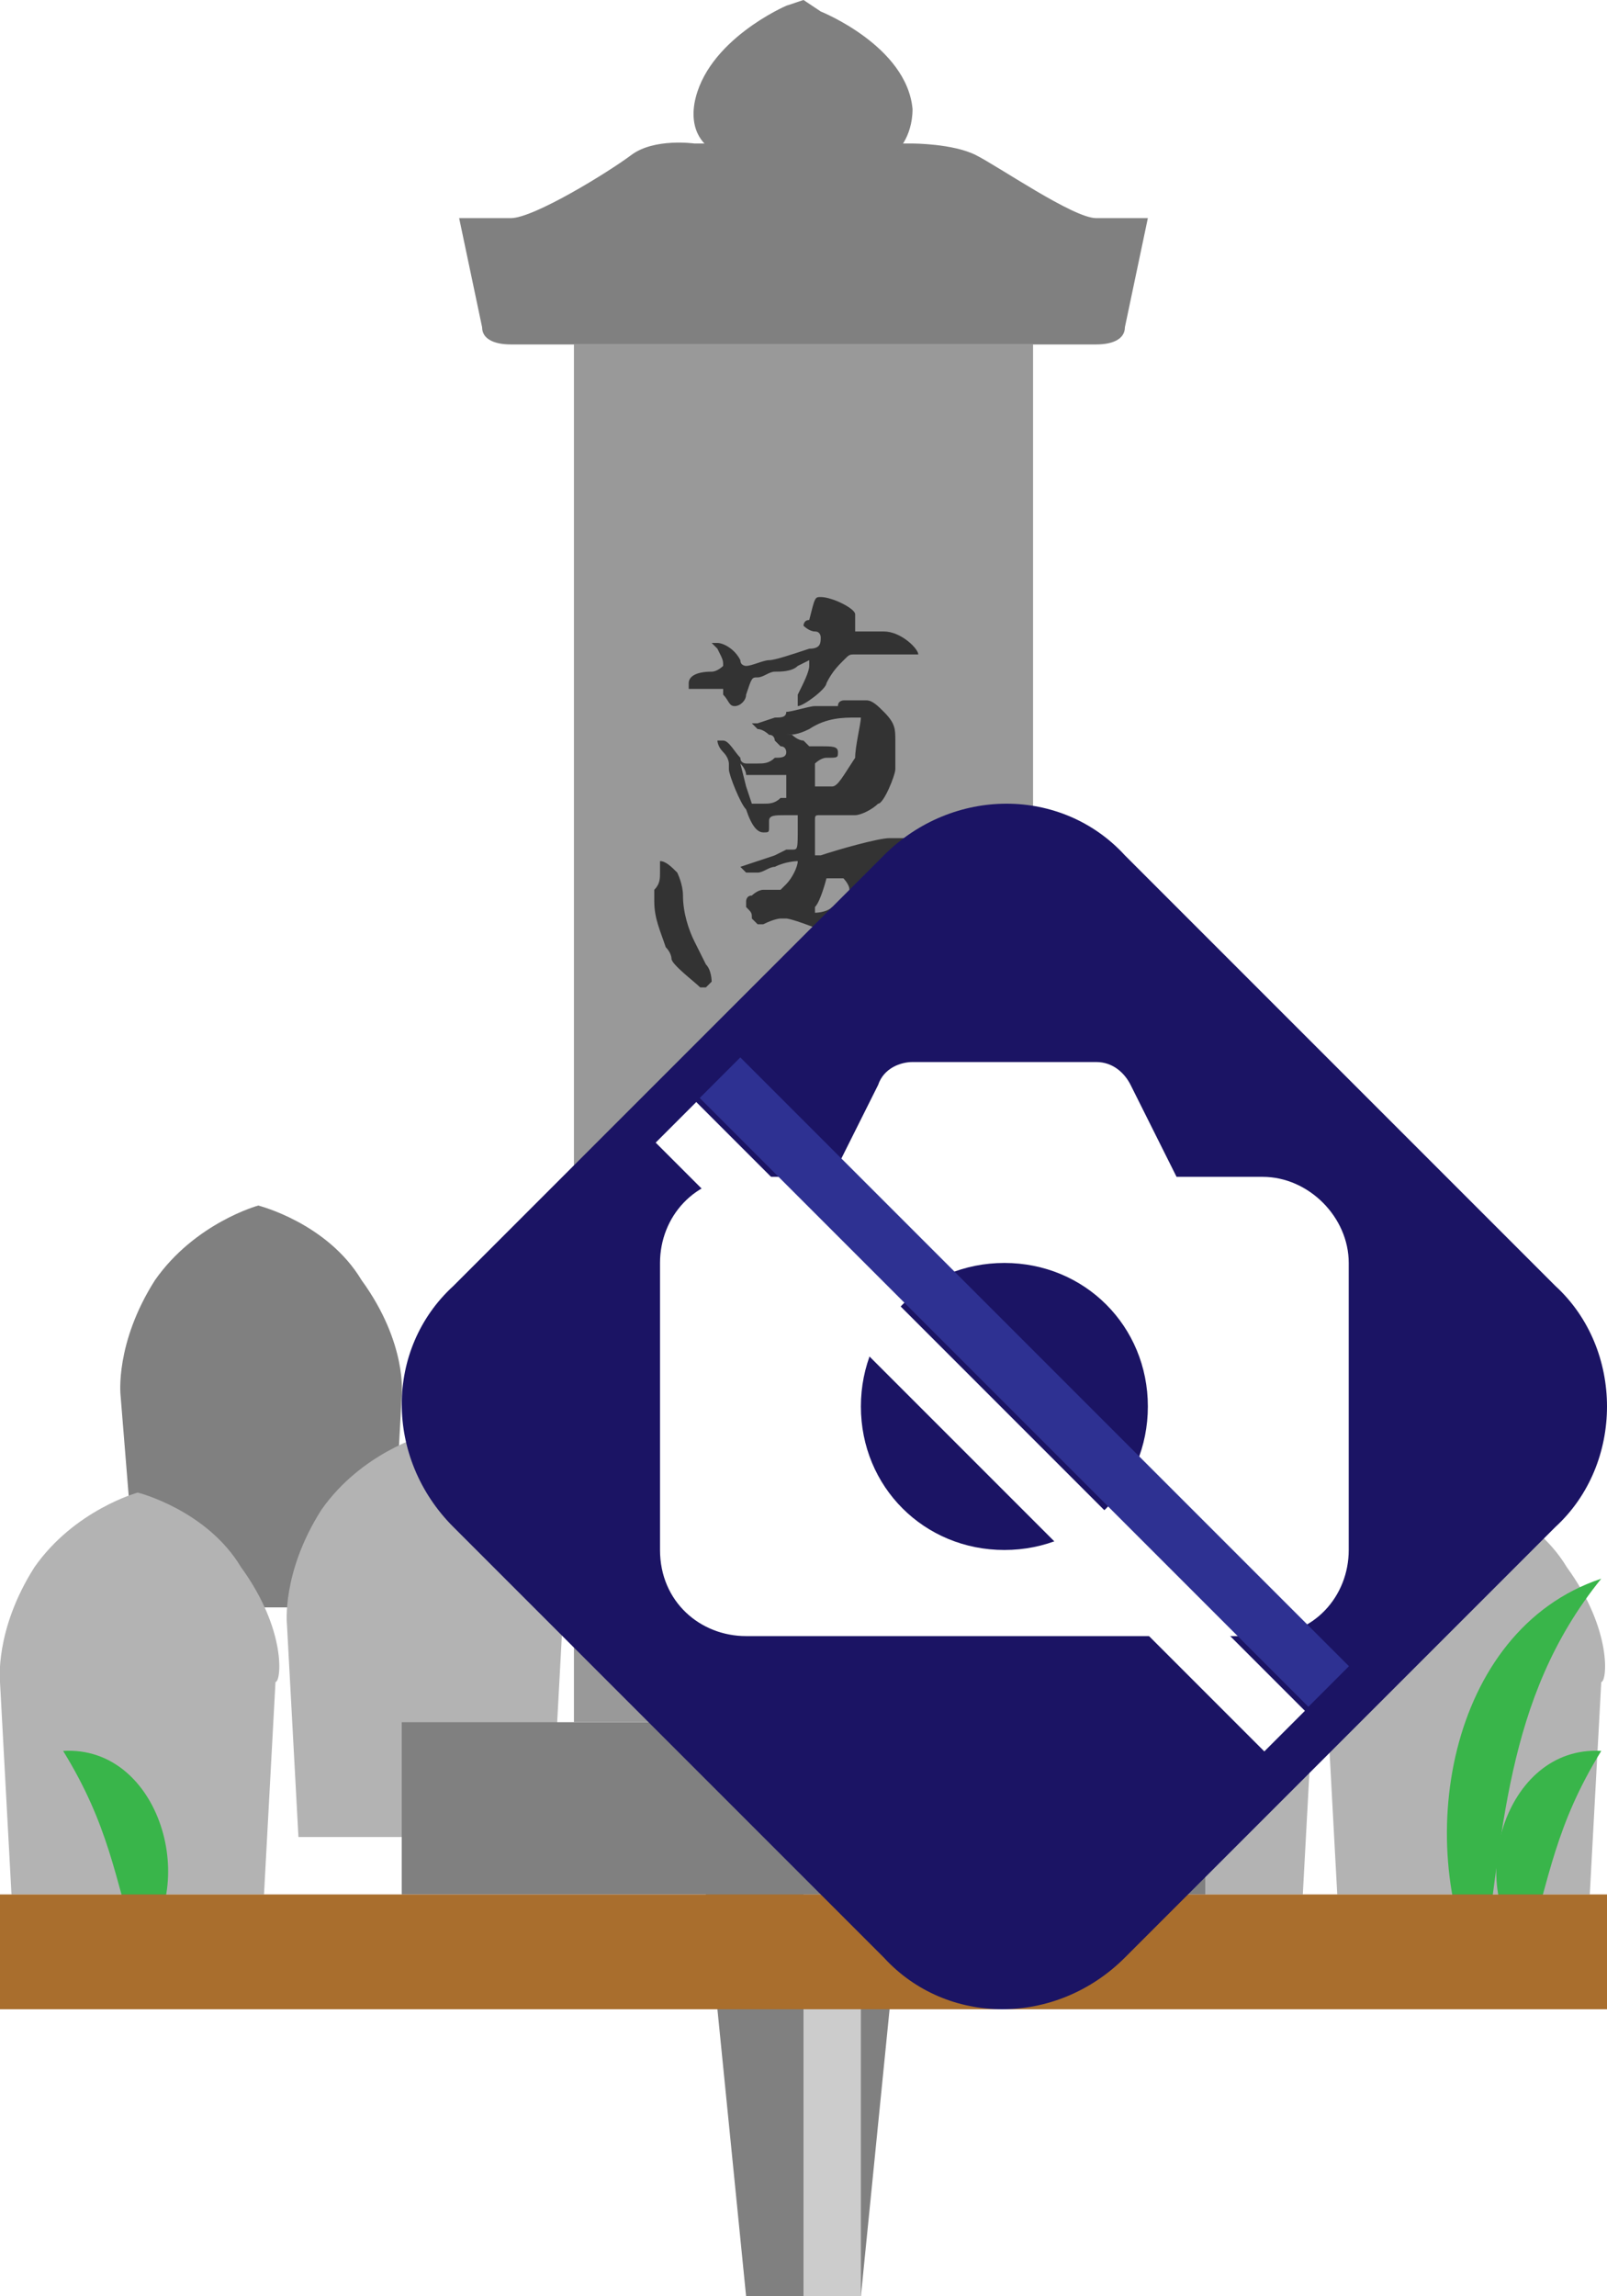 <?xml version="1.0" encoding="utf-8"?>
<!-- Generator: Adobe Illustrator 27.1.1, SVG Export Plug-In . SVG Version: 6.00 Build 0)  -->
<svg version="1.1" xmlns="http://www.w3.org/2000/svg" xmlns:xlink="http://www.w3.org/1999/xlink" x="0px" y="0px" viewBox="0 0 28 40" style="enable-background:new 0 0 28 40;" xml:space="preserve">
<style type="text/css">
	.st0{display:none;}
	.st1{fill:#808080;}
	.st2{fill:#CCCCCC;}
	.st3{display:inline;fill:#808080;}
	.st4{display:inline;fill:#CCCCCC;}
	.st5{fill:#B3B3B3;}
	.st6{fill:#999999;}
	.st7{fill:#333333;}
	.st8{fill:#39B54A;}
	.st9{fill:#A96E2D;}
	.st10{fill:#1B1464;}
	.st11{fill:#FFFFFF;}
	.st12{fill:#2E3192;}
	.st13{opacity:0.3;fill:#FFFFFF;}
	.st14{fill:#FFCE00;}
	.st15{fill:#848484;}
	.st16{fill:#797979;}
	.st17{fill:#FF0000;}
	.st18{fill:#F2F2F2;}
</style>
<g id="ガイド_00000162338702563158607440000009963323815856875396_" class="st0">
</g>
<g id="ピン">
	<g>
		<g>
			<polygon class="st1" points="15,40 13,40 12,30 16,30 			"/>
			<rect x="14" y="30" class="st2" width="1" height="10"/>
		</g>
		<g class="st0">
			<rect x="12" y="20" class="st3" width="4" height="10"/>
			<rect x="14" y="20" class="st4" width="1" height="10"/>
		</g>
	</g>
</g>
<g id="ノーマル">
	<g id="舟形">
		<path id="船_00000169559318985929268780000010545479431546649269_" class="st1" d="M25.3,24.3c-0.6-1-1.8-1.3-1.8-1.3
			s-1.1,0.3-1.8,1.3c-0.7,1.1-0.6,2-0.6,2l0.2,3.7h2.2h2.2l0.2-3.7C26,26.3,26.1,25.4,25.3,24.3z"/>
		<path id="船_00000067936411607005960100000008500036948331409331_" class="st1" d="M6.3,22.3c-0.6-1-1.8-1.3-1.8-1.3
			s-1.1,0.3-1.8,1.3c-0.7,1.1-0.6,2-0.6,2L2.4,28h2.2h2.2L7,24.3C7,24.3,7.1,23.4,6.3,22.3z"/>
		<path id="船_00000029019544929452499620000006002649501632979855_" class="st5" d="M22.3,27.3c-0.6-1-1.8-1.3-1.8-1.3
			s-1.1,0.3-1.8,1.3c-0.7,1.1-0.6,2-0.6,2l0.2,3.7h2.2h2.2l0.2-3.7C23,29.3,23.1,28.4,22.3,27.3z"/>
		<path id="船_00000001647248603021028150000000133141800875732921_" class="st5" d="M27.3,27.3c-0.6-1-1.8-1.3-1.8-1.3
			s-1.1,0.3-1.8,1.3c-0.7,1.1-0.6,2-0.6,2l0.2,3.7h2.2h2.2l0.2-3.7C28,29.3,28.1,28.4,27.3,27.3z"/>
		<path id="船_00000157993528613057117170000016372117971292368308_" class="st5" d="M4.2,27.3c-0.6-1-1.8-1.3-1.8-1.3
			s-1.1,0.3-1.8,1.3c-0.7,1.1-0.6,2-0.6,2L0.2,33h2.2h2.2l0.2-3.7C4.9,29.3,5,28.4,4.2,27.3z"/>
		<path id="船_00000118397901454542155720000000418060322041766059_" class="st5" d="M9.2,26.3c-0.6-1-1.8-1.3-1.8-1.3
			s-1.1,0.3-1.8,1.3c-0.7,1.1-0.6,2-0.6,2L5.2,32h2.2h2.2l0.2-3.7C9.9,28.3,10,27.4,9.2,26.3z"/>
	</g>
	<g id="基礎">
		<rect x="7" y="30" class="st1" width="14" height="3"/>
	</g>
	<rect id="本体" x="10" y="6" class="st6" width="8" height="24"/>
	<g id="萬霊">
		<path class="st7" d="M11.5,15.2c0-0.1,0-0.2,0-0.2c0.1,0,0.2,0.1,0.3,0.2c0,0,0.1,0.2,0.1,0.4c0,0.3,0.1,0.6,0.2,0.8
			c0.1,0.2,0.2,0.4,0.2,0.4c0.1,0.1,0.1,0.3,0.1,0.3c0,0-0.1,0.1-0.1,0.1c0,0,0,0-0.1,0c-0.1-0.1-0.5-0.4-0.5-0.5c0,0,0-0.1-0.1-0.2
			c-0.1-0.3-0.2-0.5-0.2-0.8c0-0.1,0-0.1,0-0.2C11.5,15.4,11.5,15.3,11.5,15.2z M14.3,10.4C14.3,10.4,14.3,10.4,14.3,10.4
			c0.2,0,0.6,0.2,0.6,0.3c0,0,0,0.1,0,0.2l0,0.1H15c0.2,0,0.3,0,0.4,0c0.3,0,0.6,0.3,0.6,0.4c0,0,0,0,0,0c0,0-0.1,0-0.1,0
			c-0.1,0-0.1,0-0.2,0c0,0-0.1,0-0.1,0c0,0,0,0-0.1,0c0,0-0.1,0-0.2,0c-0.1,0-0.2,0-0.3,0c-0.1,0-0.1,0-0.1,0c-0.1,0-0.1,0-0.2,0.1
			c-0.1,0.1-0.2,0.2-0.3,0.4c0,0.1-0.4,0.4-0.5,0.4c0,0,0-0.1,0-0.2c0.1-0.2,0.2-0.4,0.2-0.5l0-0.1l-0.2,0.1
			c-0.1,0.1-0.3,0.1-0.4,0.1c-0.1,0-0.2,0.1-0.3,0.1c-0.1,0-0.1,0-0.2,0.3c0,0.1-0.1,0.2-0.2,0.2c-0.1,0-0.1-0.1-0.2-0.2l0-0.1
			l-0.2,0c-0.1,0-0.2,0-0.2,0s-0.1,0-0.2,0C12,12,12,11.9,12,11.9c0-0.1,0.1-0.2,0.4-0.2c0.1,0,0.2-0.1,0.2-0.1c0,0,0,0,0,0
			c0-0.1,0-0.1-0.1-0.3c-0.1-0.1-0.1-0.1-0.1-0.1c0,0,0,0,0,0c0,0,0,0,0.1,0c0.1,0,0.3,0.1,0.4,0.3c0,0.1,0.1,0.1,0.1,0.1
			c0,0,0,0,0,0c0.1,0,0.3-0.1,0.4-0.1c0.1,0,0.4-0.1,0.7-0.2c0.2,0,0.2-0.1,0.2-0.2v0c0,0,0-0.1-0.1-0.1c-0.1,0-0.2-0.1-0.2-0.1
			c0,0,0-0.1,0.1-0.1C14.2,10.4,14.2,10.4,14.3,10.4z M14.7,12.2c0.2,0,0.3,0,0.4,0c0.1,0,0.2,0.1,0.3,0.2c0.2,0.2,0.2,0.3,0.2,0.5
			c0,0.1,0,0.1,0,0.2c0,0.1,0,0.1,0,0.1c0,0,0,0,0,0.1c0,0,0,0,0,0.1c0,0.1-0.2,0.6-0.3,0.6c-0.1,0.1-0.3,0.2-0.4,0.2
			c0,0-0.1,0-0.1,0c0,0,0,0-0.1,0c0,0,0,0-0.1,0c0,0-0.1,0-0.1,0c0,0-0.1,0-0.2,0c-0.1,0-0.1,0-0.1,0.1c0,0,0,0,0,0.1
			c0,0,0,0.1,0,0.1c0,0,0,0.1,0,0.2l0,0.2l0.1,0c0.3-0.1,1-0.3,1.2-0.3c0,0,0.1,0,0.1,0c0.1,0,0.3,0,0.4,0c0.1,0,0.1,0,0.2,0
			c0,0,0.2,0,0.2,0c0.1,0,0.2,0.1,0.4,0.3c0.1,0.1,0.2,0.2,0.2,0.2c0,0,0,0.2,0,0.4v0.1l0,0.2c0,0.1,0,0.2,0,0.3c0,0,0,0.1,0,0.1
			c0,0,0,0.1,0,0.1l0,0.1l0,0c0,0,0,0,0,0.1l0,0.2c0,0.1-0.1,0.2-0.1,0.2c0,0.1-0.2,0.4-0.3,0.5c-0.1,0.1-0.2,0.4-0.3,0.4
			c0,0,0,0-0.1,0c0,0-0.1,0-0.1,0h-0.1c-0.1,0-0.2,0-0.2-0.1c0-0.1-0.1-0.1-0.1-0.1c0,0-0.2-0.1-0.2-0.1c-0.1,0-0.2-0.1-0.2-0.1
			c-0.1-0.1-0.4-0.4-0.4-0.4v0c0,0,0,0,0,0c0,0,0,0,0,0v0h0c0,0,0.1,0,0.1,0c0,0,0.2,0.1,0.3,0.1c0.1,0,0.2,0.1,0.2,0.1
			c0,0,0.3,0,0.4,0c0.1,0,0.1,0,0.1,0c0.1,0,0.3-0.6,0.4-0.8c0,0,0-0.1,0.1-0.2c0-0.1,0.2-0.6,0.2-0.7c0,0,0-0.1,0-0.2v-0.1
			c0-0.1,0-0.1,0-0.1c-0.1,0-0.3-0.1-0.4-0.1l-0.1,0c-0.3,0-0.7,0.1-1,0.2c-0.1,0-0.2,0.1-0.3,0.1c0,0-0.1,0-0.1,0c0,0-0.1,0-0.2,0
			c-0.1,0-0.2,0-0.2,0c0,0-0.1,0.4-0.2,0.5c0,0,0,0.1,0,0.1c0,0,0,0,0,0c0,0,0.2,0,0.3-0.1c0.1,0,0.3-0.1,0.3-0.1
			c0.1,0,0.1-0.1,0.1-0.1c0,0,0,0,0,0.1c0,0.1,0,0.2-0.1,0.2c0,0,0,0,0,0.1c0,0-0.1,0.1-0.5,0.2C13.8,16,13.7,16,13.7,16
			c0,0-0.1,0-0.1,0c0,0-0.1,0-0.3,0.1c0,0-0.1,0-0.1,0l0,0c0,0-0.1-0.1-0.1-0.1c0-0.1,0-0.1-0.1-0.2c0-0.1,0-0.1,0-0.1v0
			c0,0,0-0.1,0.1-0.1c0,0,0.1-0.1,0.2-0.1c0,0,0.1,0,0.1,0s0,0,0.1,0c0,0,0,0,0.1,0c0,0,0,0,0.1-0.1c0.1-0.1,0.2-0.3,0.2-0.4
			c0,0,0,0,0,0c0,0-0.2,0-0.4,0.1c-0.1,0-0.2,0.1-0.3,0.1c-0.1,0-0.1,0-0.2,0c0,0-0.1-0.1-0.1-0.1c0,0,0.6-0.2,0.6-0.2
			c0,0,0.2-0.1,0.2-0.1c0,0,0.1,0,0.1,0c0.1,0,0.1,0,0.1-0.4l0-0.2l-0.1,0c0,0-0.1,0-0.1,0c-0.2,0-0.3,0-0.3,0.1v0.1
			c0,0.1,0,0.1-0.1,0.1c-0.1,0-0.2-0.1-0.3-0.4c-0.1-0.1-0.3-0.6-0.3-0.7c0,0,0-0.1,0-0.1c0,0,0,0,0,0c0,0,0-0.1-0.1-0.2
			c-0.1-0.1-0.1-0.2-0.1-0.2c0,0,0,0,0,0c0,0,0,0,0,0c0,0,0,0,0.1,0c0.1,0,0.2,0.2,0.3,0.3c0,0.1,0.1,0.1,0.1,0.1c0,0,0.1,0,0.2,0
			c0.1,0,0.2,0,0.3-0.1c0.1,0,0.2,0,0.2-0.1c0,0,0-0.1-0.1-0.1c0,0-0.1-0.1-0.1-0.1c0,0,0-0.1-0.1-0.1c0,0-0.1-0.1-0.2-0.1l-0.1-0.1
			l0.1,0l0.3-0.1c0.1,0,0.2,0,0.2-0.1c0.1,0,0.4-0.1,0.5-0.1c0,0,0.1,0,0.2,0c0.1,0,0.2,0,0.2,0C14.6,12.2,14.7,12.2,14.7,12.2z
			 M12.9,13.3C12.9,13.3,12.9,13.3,12.9,13.3C12.9,13.3,12.9,13.3,12.9,13.3L12.9,13.3l0.1,0.4l0.1,0.3l0.2,0c0.1,0,0.2,0,0.3-0.1
			c0,0,0.1,0,0.1,0c0,0,0,0,0-0.1v-0.1l0-0.2l-0.2,0c-0.1,0-0.2,0-0.3,0h-0.1c0,0-0.1,0-0.1,0C13,13.4,12.9,13.3,12.9,13.3z
			 M15,12.5C15,12.5,15,12.5,15,12.5l-0.1,0c-0.2,0-0.5,0-0.8,0.2c-0.2,0.1-0.3,0.1-0.4,0.1c0,0,0,0,0,0c0,0,0,0,0.1,0
			c0,0,0.1,0.1,0.2,0.1l0.1,0.1l0.2,0c0.2,0,0.3,0,0.3,0.1c0,0.1,0,0.1-0.2,0.1c-0.1,0-0.2,0.1-0.2,0.1c0,0,0,0.1,0,0.2
			c0,0.2,0,0.2,0,0.2c0,0,0,0,0,0c0,0,0,0,0,0h0c0,0,0.1,0,0.1,0c0.1,0,0.1,0,0.2,0c0.1,0,0.2-0.2,0.4-0.5C14.9,13,15,12.6,15,12.5z
			 M14.5,15.1C14.5,15.1,14.6,15.1,14.5,15.1c0.1,0,0.2,0,0.3,0c0.3,0.1,0.5,0.4,0.5,0.7v0.1c0,0.1,0,0.1,0,0.1c0,0-0.1,0-0.1,0
			c0,0,0,0-0.1,0c-0.1,0-0.1-0.1-0.2-0.2c-0.1-0.1-0.1-0.2-0.1-0.3c0-0.1-0.1-0.2-0.2-0.3C14.6,15.2,14.5,15.1,14.5,15.1z"/>
		<path class="st7" d="M13.7,19.4C13.7,19.4,13.6,19.4,13.7,19.4c-0.1-0.1-0.1-0.1-0.1-0.2c0,0,0,0,0-0.1l0,0c0,0,0.1-0.1,0.1-0.1
			l0,0l0,0c0,0,0,0,0,0s0.1,0,0.2,0l0,0c0.2,0.1,0.3,0.1,0.3,0.2v0c0,0,0,0,0,0.1v0c0,0,0,0,0,0c0.1,0,0.2,0,0.4-0.1
			c0.1,0,0.4-0.1,0.5-0.1c0.1,0,0.3,0,0.5,0c0.2,0,0.3,0,0.4,0c0.5,0.1,0.6,0.1,0.9,0.3c0.1,0.1,0.2,0.2,0.2,0.3
			c0,0.1,0,0.2-0.2,0.3c-0.1,0.1-0.1,0.1-0.2,0.2l0,0l0,0l0,0c0,0,0,0-0.1,0c0,0-0.1,0-0.1,0l0,0h0c0,0,0,0-0.1,0
			c-0.1,0-0.3,0.1-0.5,0.1h-0.1c-0.2,0-0.2,0-0.2,0.1c0,0.1-0.1,0.1-0.3,0.2c-0.2,0.1-0.8,0.4-0.8,0.4c0,0,0,0,0.1,0c0,0,0,0,0,0
			c0.3,0.1,0.4,0.2,0.4,0.2v0c0,0.1-0.1,0.2-0.2,0.2c0,0-0.1,0-0.2,0.1c-0.1,0.1-0.2,0.1-0.2,0.1c0,0-0.1,0.1-0.2,0.1
			c0,0-0.1,0.1-0.1,0.1c0,0-0.1,0-0.1,0.1c-0.3,0.2-0.5,0.4-0.5,0.5l0,0h0c0.1,0,0.2-0.1,0.5-0.2c0.2-0.1,0.4-0.2,0.4-0.2
			c0.1,0,0.2-0.1,0.2-0.1c0,0,0,0,0.1,0c0,0,0.1,0,0.2,0c0.3,0.1,0.4,0.1,0.4,0.2c0,0,0,0,0,0.1c0,0.1-0.1,0.1-0.2,0.1
			c-0.2,0-0.3,0-0.3,0.1c0,0,0,0,0,0c0,0,0,0,0,0.1c0,0.1,0,0.2,0,0.7c0,0.4,0,0.6,0,0.7c0,0,0.4-0.4,0.5-0.6c0,0,0-0.1,0-0.1
			c0,0,0-0.1-0.1-0.1c-0.1,0-0.2-0.1-0.2-0.1c0,0,0.1-0.1,0.2-0.1c0,0,0,0,0,0c0,0,0.1,0,0.1,0c0,0,0,0,0.1,0c0.1,0,0.1,0,0.2,0.1
			c0,0,0.1,0.1,0.2,0.1c0.1,0.1,0.2,0.2,0.2,0.2c0,0.1-0.2,0.4-0.4,0.6c-0.2,0.2-0.4,0.3-0.8,0.4c-0.1,0-0.2,0.1-0.2,0.2
			c0,0,0,0,0,0v0c0,0,0,0,0,0c0,0,0,0,0,0c0,0,0.3,0,0.7,0c0.2,0,0.2,0,0.2,0c0,0,0,0,0,0h0l0,0c0.1,0,0.9,0.3,1,0.3
			c0.1,0.1,0.2,0.2,0.2,0.3v0.1c0,0,0,0.1-0.1,0.1h-0.1c-0.2,0-0.5,0-0.8-0.1c-0.1,0-0.3,0-0.4,0c-0.1,0-0.2,0-0.2,0
			c0,0-0.1,0-0.1,0c-0.2,0-0.3,0-0.4,0c-0.1,0-0.3,0-0.5,0c0,0-0.1,0-0.1,0c0,0,0,0-0.1,0h0c-0.2,0-0.3,0-0.5,0.1c0,0,0,0-0.1,0
			c-0.1,0-0.2,0-0.2,0c0,0-0.1,0-0.1,0c-0.1,0-0.1,0-0.2,0c-0.1,0-0.2,0-0.2,0.1c0,0-0.1,0-0.1,0c0,0-0.1,0-0.1,0h0c0,0-0.1,0-0.1,0
			c-0.2,0.1-0.3,0.1-0.5,0.1h0c-0.2,0-0.2,0-0.3-0.1l-0.1,0l0.1,0c0,0,0.1,0,0.2-0.1l0.2,0c0.1,0,0.2-0.1,0.3-0.1c0,0,0.1,0,0.1,0
			l0.1,0c0.2-0.1,0.4-0.1,0.4-0.1c0,0,0.3-0.1,0.4-0.1c0.1,0,0.2,0,0.2,0c0,0,0.1,0,0.1,0s0,0,0,0c0,0,0-0.1-0.1-0.1l0,0
			c0-0.1-0.1-0.1-0.1-0.1c0,0,0,0,0-0.1c0,0,0,0,0,0c0,0,0,0,0,0l0,0c0,0,0-0.2,0-0.3c0-0.1,0-0.2,0-0.2c-0.1,0-0.3,0.2-0.3,0.2l0,0
			c0,0,0,0,0,0c0,0,0,0,0,0.1L13,24.4c-0.1,0.1-0.1,0.2-0.1,0.2c0,0,0,0.1-0.1,0.1c0,0,0,0,0,0c0,0-0.1,0-0.1,0l0,0
			c-0.2-0.2-0.4-0.4-0.4-0.5l0,0v0c0-0.1,0.1-0.3,0.2-0.3h0c0.1,0,0.2,0.1,0.2,0.2v0c0,0.1,0,0.1,0.1,0.1c0,0,0.1,0,0.1,0
			c0.1,0,0.3-0.1,0.4-0.2c0,0,0,0,0,0s0,0,0,0c0,0,0,0,0,0.1c0,0,0,0.1,0,0.1s0,0,0,0c0,0,0.1,0,0.2-0.1l0.1-0.1v-0.3
			c0-0.2,0-0.3,0-0.3c0,0,0,0,0,0c0,0,0.2,0.2,0.2,0.3c0.1,0.2,0.1,0.5,0.2,0.8c0,0.1,0,0.2,0,0.2c0,0,0,0,0,0c0,0,0,0,0,0l0,0h0
			c0,0,0,0,0.1-0.1c0.1-0.2,0.1-0.3,0.1-0.6v-0.1c0-0.1,0-0.1,0-0.1c0-0.3,0-0.7,0-0.7c0,0,0,0,0,0c0,0,0,0-0.1,0
			c-0.1,0.1-0.4,0.2-0.5,0.2c0,0-0.2,0-0.3,0h-0.1c-0.1,0-0.1,0-0.1,0c0,0-0.1-0.1-0.1-0.2c0-0.1,0-0.1,0-0.1c0-0.1,0.1-0.2,0.2-0.3
			l0,0c0,0,0.1,0,0.1-0.1c0,0,0.1-0.1,0.1-0.1l0,0c0,0,0,0,0,0c0,0,0.1,0,0.1-0.1s0,0,0.1-0.1c0.1-0.1,0.2-0.1,0.2-0.2
			c0,0,0,0-0.1,0c-0.2,0-0.4-0.2-0.4-0.3c0,0,0,0,0-0.1c0,0,0,0,0,0c0,0,0,0,0.1,0c0,0,0.1,0,0.2,0c0.1,0,0.2,0,0.2,0v0
			c0,0-0.1-0.2-0.1-0.2c0,0,0-0.1,0-0.1c0-0.1,0-0.1,0-0.1c0,0,0,0,0,0c0,0,0,0,0.1,0c0,0,0,0,0-0.1c0-0.1,0-0.2,0-0.4
			c0-0.1,0-0.1,0-0.1c0,0-0.2,0.2-0.3,0.3c-0.1,0.1-0.1,0.2-0.2,0.3c-0.1,0.1-0.1,0.2-0.1,0.2v0c0,0,0,0,0,0c0,0,0,0.1,0,0.1
			c0,0,0,0.1,0,0.1c0,0-0.1,0-0.1,0l0,0h0c-0.1,0-0.2-0.2-0.3-0.3c-0.1-0.1-0.1-0.2-0.1-0.3c0,0,0-0.1,0-0.1c0-0.1,0-0.2,0-0.3
			l0-0.2l-0.1,0c-0.1,0-0.3,0.1-0.3,0.1c0,0-0.1,0-0.1,0.1c-0.1,0.1-0.4,0.4-0.4,0.5c0,0.1-0.2,0.5-0.3,0.6c0,0,0,0-0.1,0
			c-0.1,0-0.3-0.2-0.3-0.4c0-0.1,0-0.2-0.1-0.2c0,0,0,0,0-0.1c0,0,0-0.1,0.1-0.1c0.1-0.1,0.2-0.3,0.4-0.6c0.4-0.5,0.7-0.9,0.9-1
			c0,0,0,0,0.1,0c0,0,0,0,0.1,0.1c0,0.1,0.1,0.1,0.1,0.2c0,0,0,0.1-0.1,0.1c0,0-0.2,0.3-0.2,0.3h0c0,0,0.1,0,0.1,0
			c0.1,0,0.2-0.1,0.3-0.1c0.1,0,0.2-0.1,0.2-0.1s0.1,0,0.1,0c0.1,0,0.1,0,0.1,0c0,0,0.1-0.1,0.2-0.1c0.1,0,0.2-0.1,0.2-0.1
			c0,0,0.1,0,0.2-0.1c0,0,0,0,0-0.1C13.8,19.5,13.7,19.4,13.7,19.4C13.7,19.4,13.7,19.4,13.7,19.4z M13.3,20.7c0,0,0.1-0.1,0.2-0.1
			l0,0c0.1,0,0.1-0.1,0.1-0.1c0.1,0,0.1-0.1,0.1-0.2v-0.1c0-0.1,0-0.1,0-0.1s-0.1,0-0.1,0c-0.1,0-0.1,0.1-0.2,0.1c0,0-0.1,0-0.2,0.1
			c-0.1,0-0.2,0.1-0.2,0.1c0,0-0.1,0.1-0.1,0.1c0,0,0,0.1,0,0.1c0,0,0,0.1,0,0.1c0,0.1,0,0.2,0.1,0.2c0,0,0.1,0,0.1-0.1
			C13.2,20.8,13.3,20.7,13.3,20.7z M13.5,18.3c0.1,0,0.2,0,0.3,0l0,0c0,0,0,0,0,0c0.1,0,0.2,0,0.2,0c0.1,0,0.3-0.1,0.3-0.1
			c0,0,0,0,0,0c0.1,0,0.2,0,0.4,0.1c0.2,0.1,0.2,0.1,0.3,0.2c0,0,0,0.1,0,0.1c0,0,0,0,0,0.1c0,0-0.1,0.1-0.2,0.1c0,0-0.1,0-0.2,0
			l0,0c0,0,0,0,0,0l-0.1,0c-0.1,0-0.1,0-0.2,0c-0.1,0-0.2,0-0.4,0c-0.1,0-0.2,0-0.3,0c-0.2,0-0.3-0.1-0.5-0.2
			c-0.1-0.1-0.1-0.1-0.1-0.2c0,0,0-0.1,0-0.1C13.3,18.3,13.4,18.3,13.5,18.3z M13.9,24.7C13.9,24.7,13.9,24.7,13.9,24.7
			C13.9,24.8,13.9,24.8,13.9,24.7C13.9,24.8,13.9,24.8,13.9,24.7C13.9,24.8,13.9,24.8,13.9,24.7C14,24.8,14,24.7,13.9,24.7
			C14,24.7,14,24.7,13.9,24.7C14,24.7,14,24.7,13.9,24.7C13.9,24.7,13.9,24.7,13.9,24.7z M14.9,20.4c0,0-0.1-0.1-0.1-0.2
			c0-0.1-0.1-0.1-0.1-0.1c0,0-0.1,0-0.1,0c0,0-0.1,0-0.1,0c0,0-0.1,0-0.1,0.1c0,0,0,0,0,0c0,0,0,0,0,0c-0.2,0.1-0.2,0.1-0.2,0.5
			c0,0.2,0,0.5,0,0.6c0,0,0,0.1,0,0.1c0,0,0,0,0,0s0,0,0,0c0,0,0,0,0,0s0,0,0,0c0,0,0,0,0.1,0c0,0,0.1,0,0.2-0.1
			c0.1-0.1,0.5-0.4,0.5-0.5c0,0,0,0,0,0c0,0,0,0,0,0c0,0,0,0-0.1,0c-0.1,0-0.2,0-0.2,0c0,0,0,0,0,0c0,0,0.1,0,0.2-0.1L14.9,20.4
			L14.9,20.4z M16.2,20c0.2-0.1,0.3-0.2,0.3-0.2v0c0,0-0.3-0.1-0.4-0.1c0,0-0.3,0-0.5,0h-0.2c0,0-0.1,0-0.1,0
			c-0.1,0-0.6,0.1-0.6,0.1c0,0-0.1,0-0.2,0.1l0,0c-0.1,0-0.2,0-0.2,0.1c0,0,0,0.1,0,0.2c0,0,0,0,0,0c0.1,0,0.4-0.2,0.4-0.2
			c0,0,0.1,0,0.1,0c0,0,0.1,0,0.1,0c0.1,0,0.2,0.1,0.2,0.1l0,0c0,0,0,0.2,0.1,0.2c0.1,0.1,0.1,0.1,0.2,0.1c0,0,0.1,0,0.1,0
			C15.6,20.3,15.9,20.1,16.2,20z"/>
	</g>
	<path id="笠" class="st1" d="M19.1,3.8c-0.4,0-1.7-0.9-2.1-1.1s-1.1-0.2-1.1-0.2H14h-1.9c0,0-0.7-0.1-1.1,0.2S9.3,3.8,8.9,3.8
		c-0.4,0-0.9,0-0.9,0l0.4,1.9C8.4,5.9,8.6,6,8.9,6H14h5.1c0.3,0,0.5-0.1,0.5-0.3L20,3.8C20,3.8,19.6,3.8,19.1,3.8z"/>
	<path id="宝珠" class="st1" d="M15.9,1.9c-0.1-1.1-1.6-1.7-1.6-1.7L14,0l-0.3,0.1c0,0-1.4,0.6-1.6,1.7c-0.1,0.6,0.3,0.8,0.3,0.8
		H14h1.6C15.6,2.7,15.9,2.4,15.9,1.9z"/>
	<g id="地面_00000085960540020044898610000002193894466238366089_">
		<path id="草_00000050658507514173148250000014360179358624052912_" class="st8" d="M2.4,34c-0.4-1.3-0.5-2.2-1.3-3.5
			C2.8,30.4,3.5,32.9,2.4,34L2.4,34z"/>
		<path id="草_00000179627912085844586860000016558588140227868062_" class="st8" d="M26.6,34c-1.1-1.1-0.4-3.6,1.3-3.5
			C27.1,31.8,27,32.7,26.6,34L26.6,34z"/>
		<path id="草_00000151529837931384215080000007510860043949423779_" class="st8" d="M25.8,34.5c-1.2-2.3-0.6-6.1,2.1-7
			C26.2,29.6,26.2,32,25.8,34.5L25.8,34.5z"/>
		<rect id="地面" y="33" class="st9" width="28" height="2"/>
	</g>
</g>
<g id="画像なし">
	<g id="画像なし_00000162343747632278853550000006555249944818105236_">
		<path class="st10" d="M27.1,26.6l-7.5,7.5c-1.2,1.2-3.1,1.2-4.2,0l-7.5-7.5c-1.2-1.2-1.2-3.1,0-4.2l7.5-7.5c1.2-1.2,3.1-1.2,4.2,0
			l7.5,7.5C28.3,23.5,28.3,25.5,27.1,26.6z"/>
		<path id="カメラ" class="st11" d="M22,20.5h-1.5l-0.8-1.6c-0.1-0.2-0.3-0.4-0.6-0.4h-3.2c-0.2,0-0.5,0.1-0.6,0.4l-0.8,1.6H13
			c-0.9,0-1.5,0.7-1.5,1.5V27c0,0.9,0.7,1.5,1.5,1.5H22c0.9,0,1.5-0.7,1.5-1.5V22C23.5,21.2,22.8,20.5,22,20.5z M17.5,27
			c-1.4,0-2.5-1.1-2.5-2.5c0-1.4,1.1-2.5,2.5-2.5c1.4,0,2.5,1.1,2.5,2.5C20,25.9,18.9,27,17.5,27z"/>
		<g id="斜線">
			<rect x="10.3" y="23.6" transform="matrix(0.707 0.707 -0.707 0.707 22.302 -5.548)" class="st12" width="15" height="1"/>
			<rect x="9.6" y="24.4" transform="matrix(0.707 0.707 -0.707 0.707 22.595 -4.841)" class="st11" width="15" height="1"/>
		</g>
	</g>
</g>


</svg>